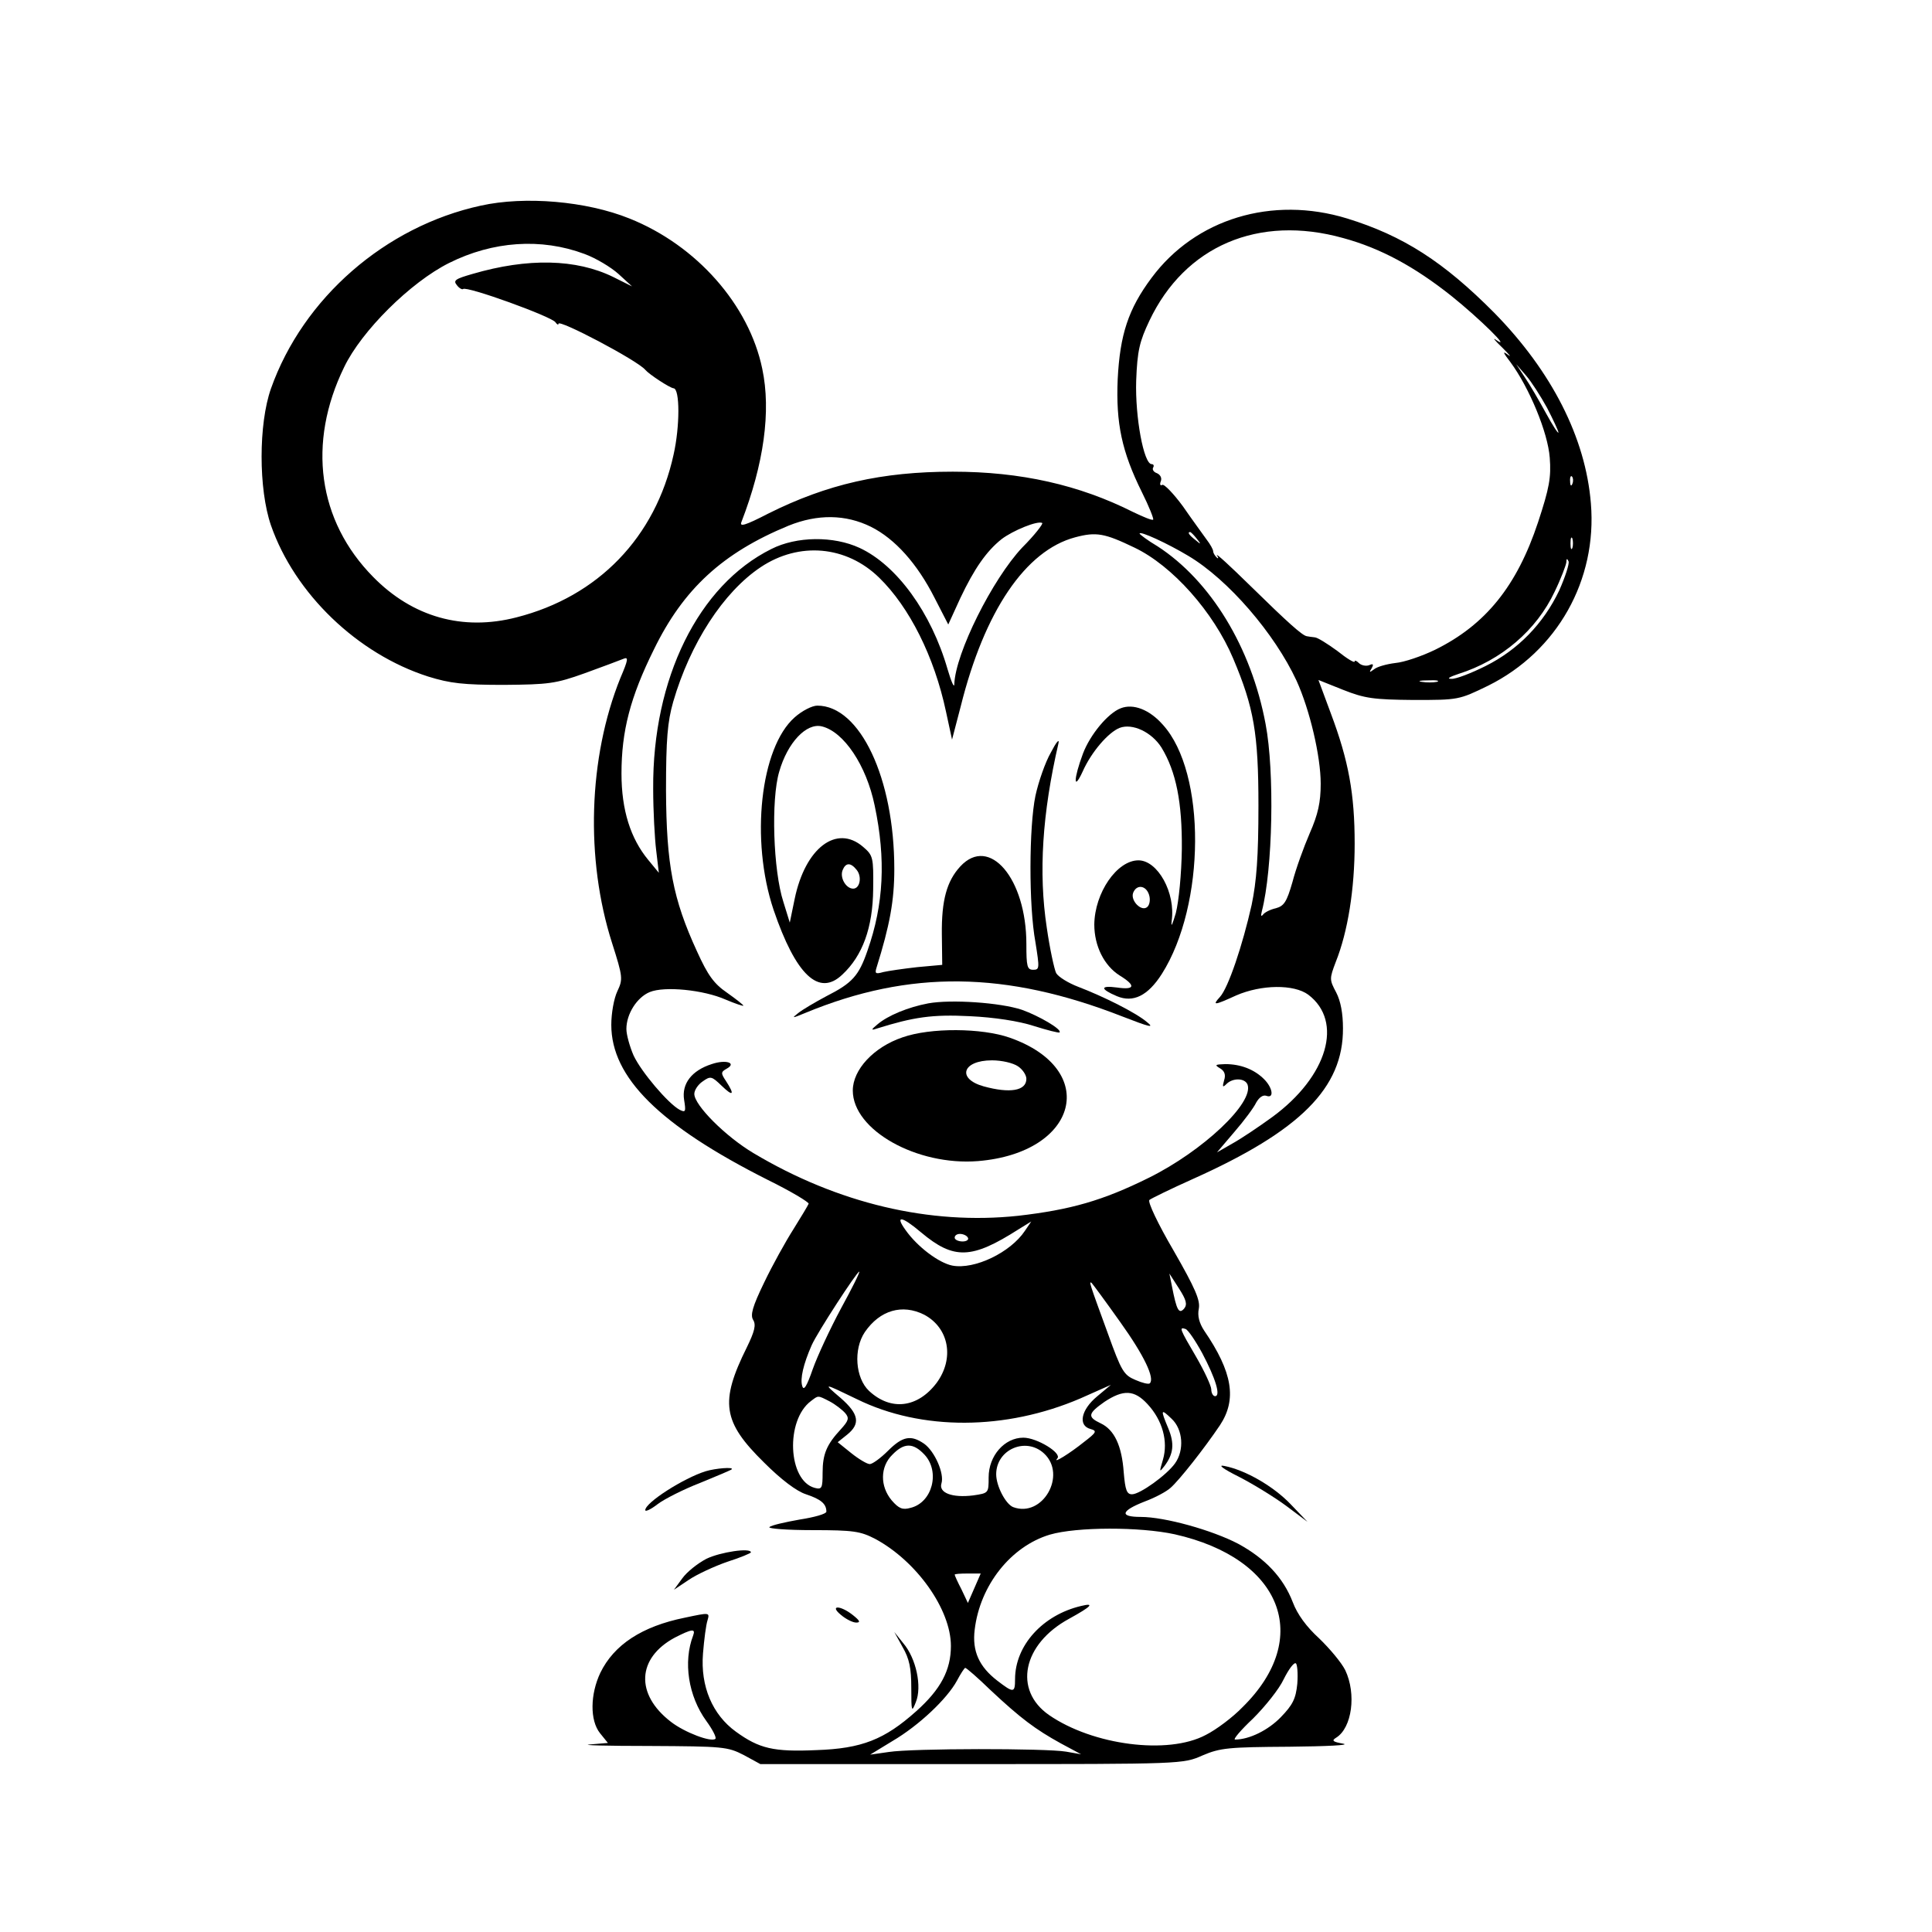 <?xml version="1.0" standalone="no"?>
<!DOCTYPE svg PUBLIC "-//W3C//DTD SVG 20010904//EN"
 "http://www.w3.org/TR/2001/REC-SVG-20010904/DTD/svg10.dtd">
<svg version="1.0" xmlns="http://www.w3.org/2000/svg"
 width="512pt" height="512pt" viewBox="0 0 512 512"
 preserveAspectRatio="xMidYMid meet">
<g transform="translate(0,512) scale(0.1,-0.1)"
fill="#000000" stroke="none">
<path fill="#000000" d="M1274 4575 c-253 -55 -471 -245 -556 -485 -33 -94 -33 -266 0 -362
63 -181 229 -341 417 -401 58 -18 93 -22 200 -22 119 1 137 3 215 31 47 17 92
34 102 38 14 6 13 -2 -8 -51 -85 -211 -93 -480 -22 -702 29 -91 29 -96 14
-128 -9 -19 -16 -58 -16 -89 0 -139 127 -266 415 -411 61 -30 109 -59 108 -63
-2 -5 -20 -35 -40 -67 -21 -33 -56 -96 -78 -142 -31 -64 -37 -86 -29 -99 8
-13 4 -30 -17 -73 -72 -145 -64 -197 46 -305 45 -45 86 -76 111 -84 39 -13 54
-25 54 -46 0 -6 -32 -15 -71 -21 -39 -7 -75 -15 -80 -20 -4 -4 47 -8 114 -8
109 0 127 -3 166 -23 110 -59 201 -187 201 -284 0 -64 -27 -115 -92 -173 -84
-75 -144 -99 -265 -103 -113 -5 -151 4 -213 49 -62 45 -94 120 -87 207 3 37 8
76 12 88 6 21 6 21 -60 7 -114 -23 -188 -72 -224 -146 -27 -57 -28 -126 -1
-160 l21 -26 -48 -4 c-26 -2 45 -4 158 -4 196 -1 207 -2 250 -24 l44 -24 560
0 c559 0 560 0 612 23 47 20 69 22 230 23 98 1 162 4 143 8 -28 5 -32 8 -19
16 42 26 54 116 24 179 -10 20 -41 57 -69 84 -34 31 -58 64 -70 96 -25 65 -73
116 -145 155 -69 36 -194 71 -258 71 -57 0 -53 16 11 41 27 10 57 26 68 36 23
20 90 105 131 166 45 68 34 140 -42 251 -13 20 -18 39 -14 58 4 22 -9 53 -67
154 -41 70 -69 129 -64 134 5 4 56 29 114 55 286 128 400 242 399 400 0 39 -6
72 -18 95 -18 34 -18 36 -1 81 32 80 50 193 50 313 0 132 -16 220 -63 345
l-33 89 65 -26 c58 -23 81 -26 187 -27 119 0 120 0 198 38 183 91 289 280 272
483 -14 174 -104 350 -256 505 -134 135 -241 204 -390 250 -199 61 -402 -1
-518 -157 -62 -83 -84 -151 -90 -269 -5 -117 11 -192 64 -299 19 -38 32 -71
30 -73 -2 -3 -26 7 -53 20 -143 72 -298 107 -478 107 -188 0 -333 -33 -489
-111 -62 -32 -77 -36 -71 -22 59 153 79 293 55 406 -35 169 -174 327 -352 398
-114 46 -277 60 -394 34z m2286 -86 c99 -27 189 -76 286 -153 75 -60 162 -146
119 -117 -11 8 -4 -1 16 -20 19 -19 26 -27 15 -19 -15 11 -13 6 7 -20 50 -68
99 -186 104 -253 4 -52 -1 -80 -31 -171 -56 -169 -139 -272 -273 -338 -35 -17
-82 -33 -105 -35 -24 -3 -49 -10 -57 -17 -12 -9 -13 -8 -6 3 6 11 4 13 -7 8
-9 -3 -21 0 -27 6 -6 6 -11 8 -11 4 0 -5 -21 8 -46 28 -26 19 -53 36 -60 36
-8 1 -17 2 -21 3 -12 2 -49 35 -150 134 -53 52 -92 88 -88 80 5 -7 4 -10 -1
-5 -5 5 -9 12 -9 16 0 5 -8 19 -18 32 -9 13 -38 52 -62 87 -25 34 -50 60 -55
57 -5 -3 -7 1 -4 9 4 9 -1 18 -10 22 -9 3 -13 10 -10 15 3 5 1 9 -4 9 -21 0
-44 125 -41 221 3 80 9 104 35 159 94 198 289 282 514 219z m-2011 -42 c30
-11 70 -35 90 -53 l36 -33 -50 25 c-98 48 -226 51 -373 8 -45 -13 -52 -17 -41
-30 6 -8 14 -12 16 -10 9 9 235 -73 245 -88 4 -6 8 -8 8 -4 0 13 209 -97 230
-122 10 -12 65 -48 75 -49 17 -1 17 -101 0 -176 -48 -219 -200 -376 -416 -431
-143 -37 -276 1 -380 107 -147 149 -175 355 -77 556 46 96 176 225 278 276
116 58 244 67 359 24z m2551 -408 c16 -31 30 -61 30 -65 0 -5 -15 18 -33 51
-18 33 -43 76 -56 95 l-23 35 26 -30 c14 -16 39 -55 56 -86z m67 -201 c-3 -8
-6 -5 -6 6 -1 11 2 17 5 13 3 -3 4 -12 1 -19z m-1859 -114 c64 -32 123 -98
169 -189 l36 -70 32 70 c37 78 69 124 109 156 30 23 96 50 108 43 3 -2 -20
-32 -53 -65 -79 -84 -177 -280 -180 -362 0 -12 -8 6 -18 40 -43 149 -134 275
-233 321 -69 32 -167 31 -234 -3 -193 -96 -315 -343 -313 -635 0 -58 4 -132 8
-164 l7 -59 -28 34 c-47 57 -71 132 -71 229 0 112 23 202 86 329 78 160 182
256 357 328 77 31 151 30 218 -3z m698 -55 c101 -48 210 -171 262 -294 55
-130 67 -199 67 -390 0 -136 -5 -200 -18 -263 -24 -107 -62 -220 -84 -244 -21
-23 -16 -23 43 4 67 29 153 30 191 2 94 -71 51 -217 -95 -324 -37 -27 -85 -59
-107 -71 l-40 -23 46 54 c26 30 52 65 58 78 8 14 18 21 27 18 21 -8 17 21 -6
44 -26 26 -62 40 -103 40 -27 -1 -29 -2 -14 -11 12 -7 16 -17 11 -32 -5 -18
-4 -20 7 -9 17 16 48 15 55 -2 18 -48 -118 -176 -261 -247 -123 -61 -208 -85
-347 -101 -234 -25 -478 33 -701 166 -74 44 -157 127 -157 157 0 10 10 25 22
33 21 15 24 14 50 -11 31 -30 36 -25 12 12 -14 21 -14 24 2 33 27 15 -2 25
-40 12 -53 -17 -80 -52 -73 -95 5 -31 4 -34 -12 -26 -31 17 -102 101 -122 144
-10 23 -19 55 -19 70 0 40 28 84 62 98 39 16 142 6 201 -20 26 -11 47 -18 47
-16 0 2 -19 17 -43 34 -35 24 -51 46 -80 110 -64 139 -81 230 -82 426 0 137 4
182 19 235 45 155 133 291 232 357 102 68 227 57 314 -28 80 -78 146 -209 177
-355 l16 -74 23 88 c63 253 172 413 303 448 56 15 78 11 157 -27z m143 -22
c106 -63 229 -206 287 -331 35 -77 64 -200 64 -273 0 -49 -7 -81 -29 -131 -16
-37 -37 -95 -46 -130 -15 -52 -22 -63 -44 -69 -14 -3 -30 -11 -34 -17 -5 -6
-6 -3 -3 9 29 112 34 370 10 496 -38 204 -146 380 -286 471 -27 16 -48 32 -48
34 0 8 74 -26 129 -59z m22 46 c13 -16 12 -17 -3 -4 -17 13 -22 21 -14 21 2 0
10 -8 17 -17z m996 -25 c-3 -7 -5 -2 -5 12 0 14 2 19 5 13 2 -7 2 -19 0 -25z
m-35 -113 c-42 -88 -109 -157 -195 -200 -38 -19 -79 -35 -91 -34 -13 0 -5 5
19 13 114 36 207 116 255 218 17 35 30 70 31 78 0 10 2 11 6 2 2 -7 -9 -41
-25 -77z m-324 -242 c-10 -2 -28 -2 -40 0 -13 2 -5 4 17 4 22 1 32 -1 23 -4z
m-1367 -1459 c87 -73 134 -71 258 8 l34 21 -17 -25 c-38 -57 -133 -103 -192
-92 -36 7 -93 50 -124 94 -29 40 -11 38 41 -6z m124 -14 c3 -5 -3 -10 -14 -10
-12 0 -21 5 -21 10 0 6 6 10 14 10 8 0 18 -4 21 -10z m-336 -187 c-29 -54 -63
-127 -75 -161 -16 -46 -24 -59 -28 -45 -6 19 3 58 25 108 15 34 120 195 126
195 3 0 -19 -44 -48 -97z m909 -1 c-14 -16 -20 -3 -32 58 l-7 35 25 -39 c20
-31 23 -43 14 -54z m-169 -36 c63 -88 92 -149 78 -162 -3 -3 -20 1 -38 9 -31
13 -37 23 -73 123 -49 134 -51 140 -43 134 3 -3 37 -49 76 -104z m-520 20 c66
-35 81 -116 33 -181 -50 -66 -121 -75 -179 -21 -36 34 -42 110 -11 156 40 58
99 75 157 46z m737 -102 c35 -66 50 -114 34 -114 -5 0 -10 8 -10 18 0 9 -18
48 -40 86 -44 75 -46 80 -28 74 7 -3 26 -31 44 -64z m-915 -122 c171 -84 394
-83 592 2 l81 36 -37 -31 c-42 -35 -51 -77 -17 -86 18 -5 16 -9 -18 -35 -36
-29 -84 -59 -70 -43 13 14 -54 55 -90 55 -50 0 -92 -48 -92 -105 0 -42 0 -42
-41 -48 -56 -7 -92 7 -84 32 8 26 -18 85 -46 105 -35 24 -57 20 -96 -19 -19
-19 -41 -35 -48 -35 -7 0 -29 13 -49 29 l-36 29 25 20 c36 29 31 55 -17 97
-48 41 -48 41 43 -3z m770 -13 c40 -43 55 -99 41 -147 -10 -34 -10 -35 4 -17
24 32 27 59 10 100 -21 50 -20 53 9 25 30 -28 34 -83 9 -118 -22 -31 -93 -82
-114 -82 -14 0 -18 11 -22 58 -5 71 -25 113 -61 130 -36 17 -34 26 10 57 50
33 79 32 114 -6z m-842 7 c15 -8 33 -22 41 -31 11 -13 9 -20 -12 -43 -37 -40
-48 -65 -48 -115 0 -41 -2 -45 -21 -40 -71 19 -78 179 -10 230 20 15 17 16 50
-1z m251 -141 c42 -45 21 -127 -37 -141 -21 -6 -31 -2 -50 20 -31 37 -31 89 2
121 31 32 55 32 85 0z m317 3 c61 -57 -4 -171 -82 -142 -20 8 -45 56 -45 87 0
66 79 100 127 55z m346 -214 c284 -64 367 -274 180 -458 -26 -27 -70 -60 -98
-74 -100 -53 -299 -27 -415 53 -95 66 -70 188 53 255 60 33 69 43 32 34 -102
-24 -175 -105 -175 -194 0 -37 -4 -37 -47 -4 -48 37 -67 78 -60 135 14 118 96
221 199 252 72 21 239 21 331 1z m-531 -143 l-17 -39 -17 36 c-10 19 -18 37
-18 39 0 2 15 3 34 3 l35 0 -17 -39z m-745 -125 c-27 -70 -13 -161 35 -227 16
-22 27 -43 24 -47 -11 -10 -82 17 -118 45 -95 73 -90 169 10 223 45 23 56 25
49 6z m1601 -128 c-4 -40 -12 -56 -44 -89 -33 -34 -83 -59 -121 -59 -6 0 15
25 48 56 32 32 69 78 81 104 13 26 27 45 32 42 4 -2 6 -27 4 -54z m-813 -17
c80 -75 119 -104 186 -141 l54 -29 -40 7 c-53 9 -407 9 -470 -1 l-49 -7 59 36
c70 41 145 112 171 160 10 19 20 34 22 34 3 0 33 -26 67 -59z"/>
<path fill="#000000" d="M2106 3219 c-91 -80 -118 -325 -56 -510 59 -173 120 -231 182 -172
54 50 81 125 82 226 1 85 0 90 -27 113 -70 60 -153 -3 -181 -138 l-13 -63 -17
55 c-27 83 -33 271 -11 345 22 77 72 130 113 120 58 -14 118 -103 140 -210 30
-142 24 -262 -19 -384 -23 -67 -40 -86 -109 -121 -30 -16 -64 -36 -75 -45 -18
-14 -16 -14 20 1 276 114 531 111 840 -10 72 -28 85 -31 65 -15 -29 25 -115
68 -183 94 -26 10 -52 26 -58 36 -5 10 -17 65 -25 121 -22 145 -12 302 31 488
3 14 -6 3 -20 -24 -15 -26 -33 -78 -41 -115 -17 -82 -18 -291 0 -388 11 -69
11 -73 -6 -73 -16 0 -18 9 -18 68 0 174 -98 289 -175 206 -36 -39 -50 -90 -49
-180 l1 -81 -66 -6 c-36 -4 -77 -10 -90 -13 -21 -6 -23 -4 -18 12 35 112 47
177 47 261 0 241 -91 433 -204 433 -14 0 -41 -14 -60 -31z m164 -404 c15 -18
9 -50 -9 -50 -19 0 -36 29 -28 49 8 20 21 21 37 1z"/>
<path fill="#000000" d="M2970 3243 c-34 -13 -81 -70 -100 -120 -25 -67 -26 -102 -1 -48 23
52 68 104 98 116 34 13 85 -11 111 -52 39 -64 55 -146 54 -269 -1 -67 -8 -138
-16 -170 -9 -30 -13 -40 -11 -21 11 75 -37 161 -88 161 -57 0 -116 -86 -117
-170 0 -57 26 -109 67 -135 44 -27 41 -39 -7 -32 -45 6 -45 -4 0 -23 43 -18
82 1 119 59 116 183 118 533 3 660 -36 41 -79 57 -112 44z m75 -494 c4 -12 2
-26 -4 -32 -15 -15 -46 16 -38 37 9 23 34 20 42 -5z"/>
<path fill="#000000" d="M2460 2461 c-53 -10 -107 -32 -135 -56 -17 -14 -17 -16 -2 -11 99 31
148 38 247 33 65 -3 130 -13 170 -26 35 -11 66 -19 68 -17 7 8 -55 44 -100 60
-57 19 -187 28 -248 17z"/>
<path fill="#000000" d="M2392 2371 c-77 -26 -132 -86 -132 -141 0 -105 170 -200 332 -187
266 22 323 243 84 327 -74 26 -210 27 -284 1z m306 -77 c12 -8 22 -23 22 -33
0 -32 -44 -39 -113 -20 -72 20 -57 69 22 69 26 0 56 -7 69 -16z"/>
<path fill="#000000" d="M3284 1206 c37 -19 94 -54 125 -77 l56 -42 -45 47 c-45 47 -119 90
-175 101 -19 4 -5 -7 39 -29z"/>
<path fill="#000000" d="M1870 1221 c-58 -18 -160 -83 -160 -103 0 -5 15 2 33 16 17 13 68 39
112 56 44 18 82 34 84 36 7 7 -43 3 -69 -5z"/>
<path fill="#000000" d="M1872 989 c-23 -12 -52 -35 -64 -52 l-22 -30 39 26 c22 15 68 36 102
48 35 11 63 23 63 25 0 13 -81 1 -118 -17z"/>
<path fill="#000000" d="M2229 840 c13 -11 31 -20 40 -20 12 0 10 5 -9 20 -34 27 -63 26 -31
0z"/>
<path fill="#000000" d="M2392 755 c18 -31 23 -56 23 -108 0 -64 1 -66 12 -38 17 41 1 116
-33 156 l-24 30 22 -40z"/>
</g>
</svg>